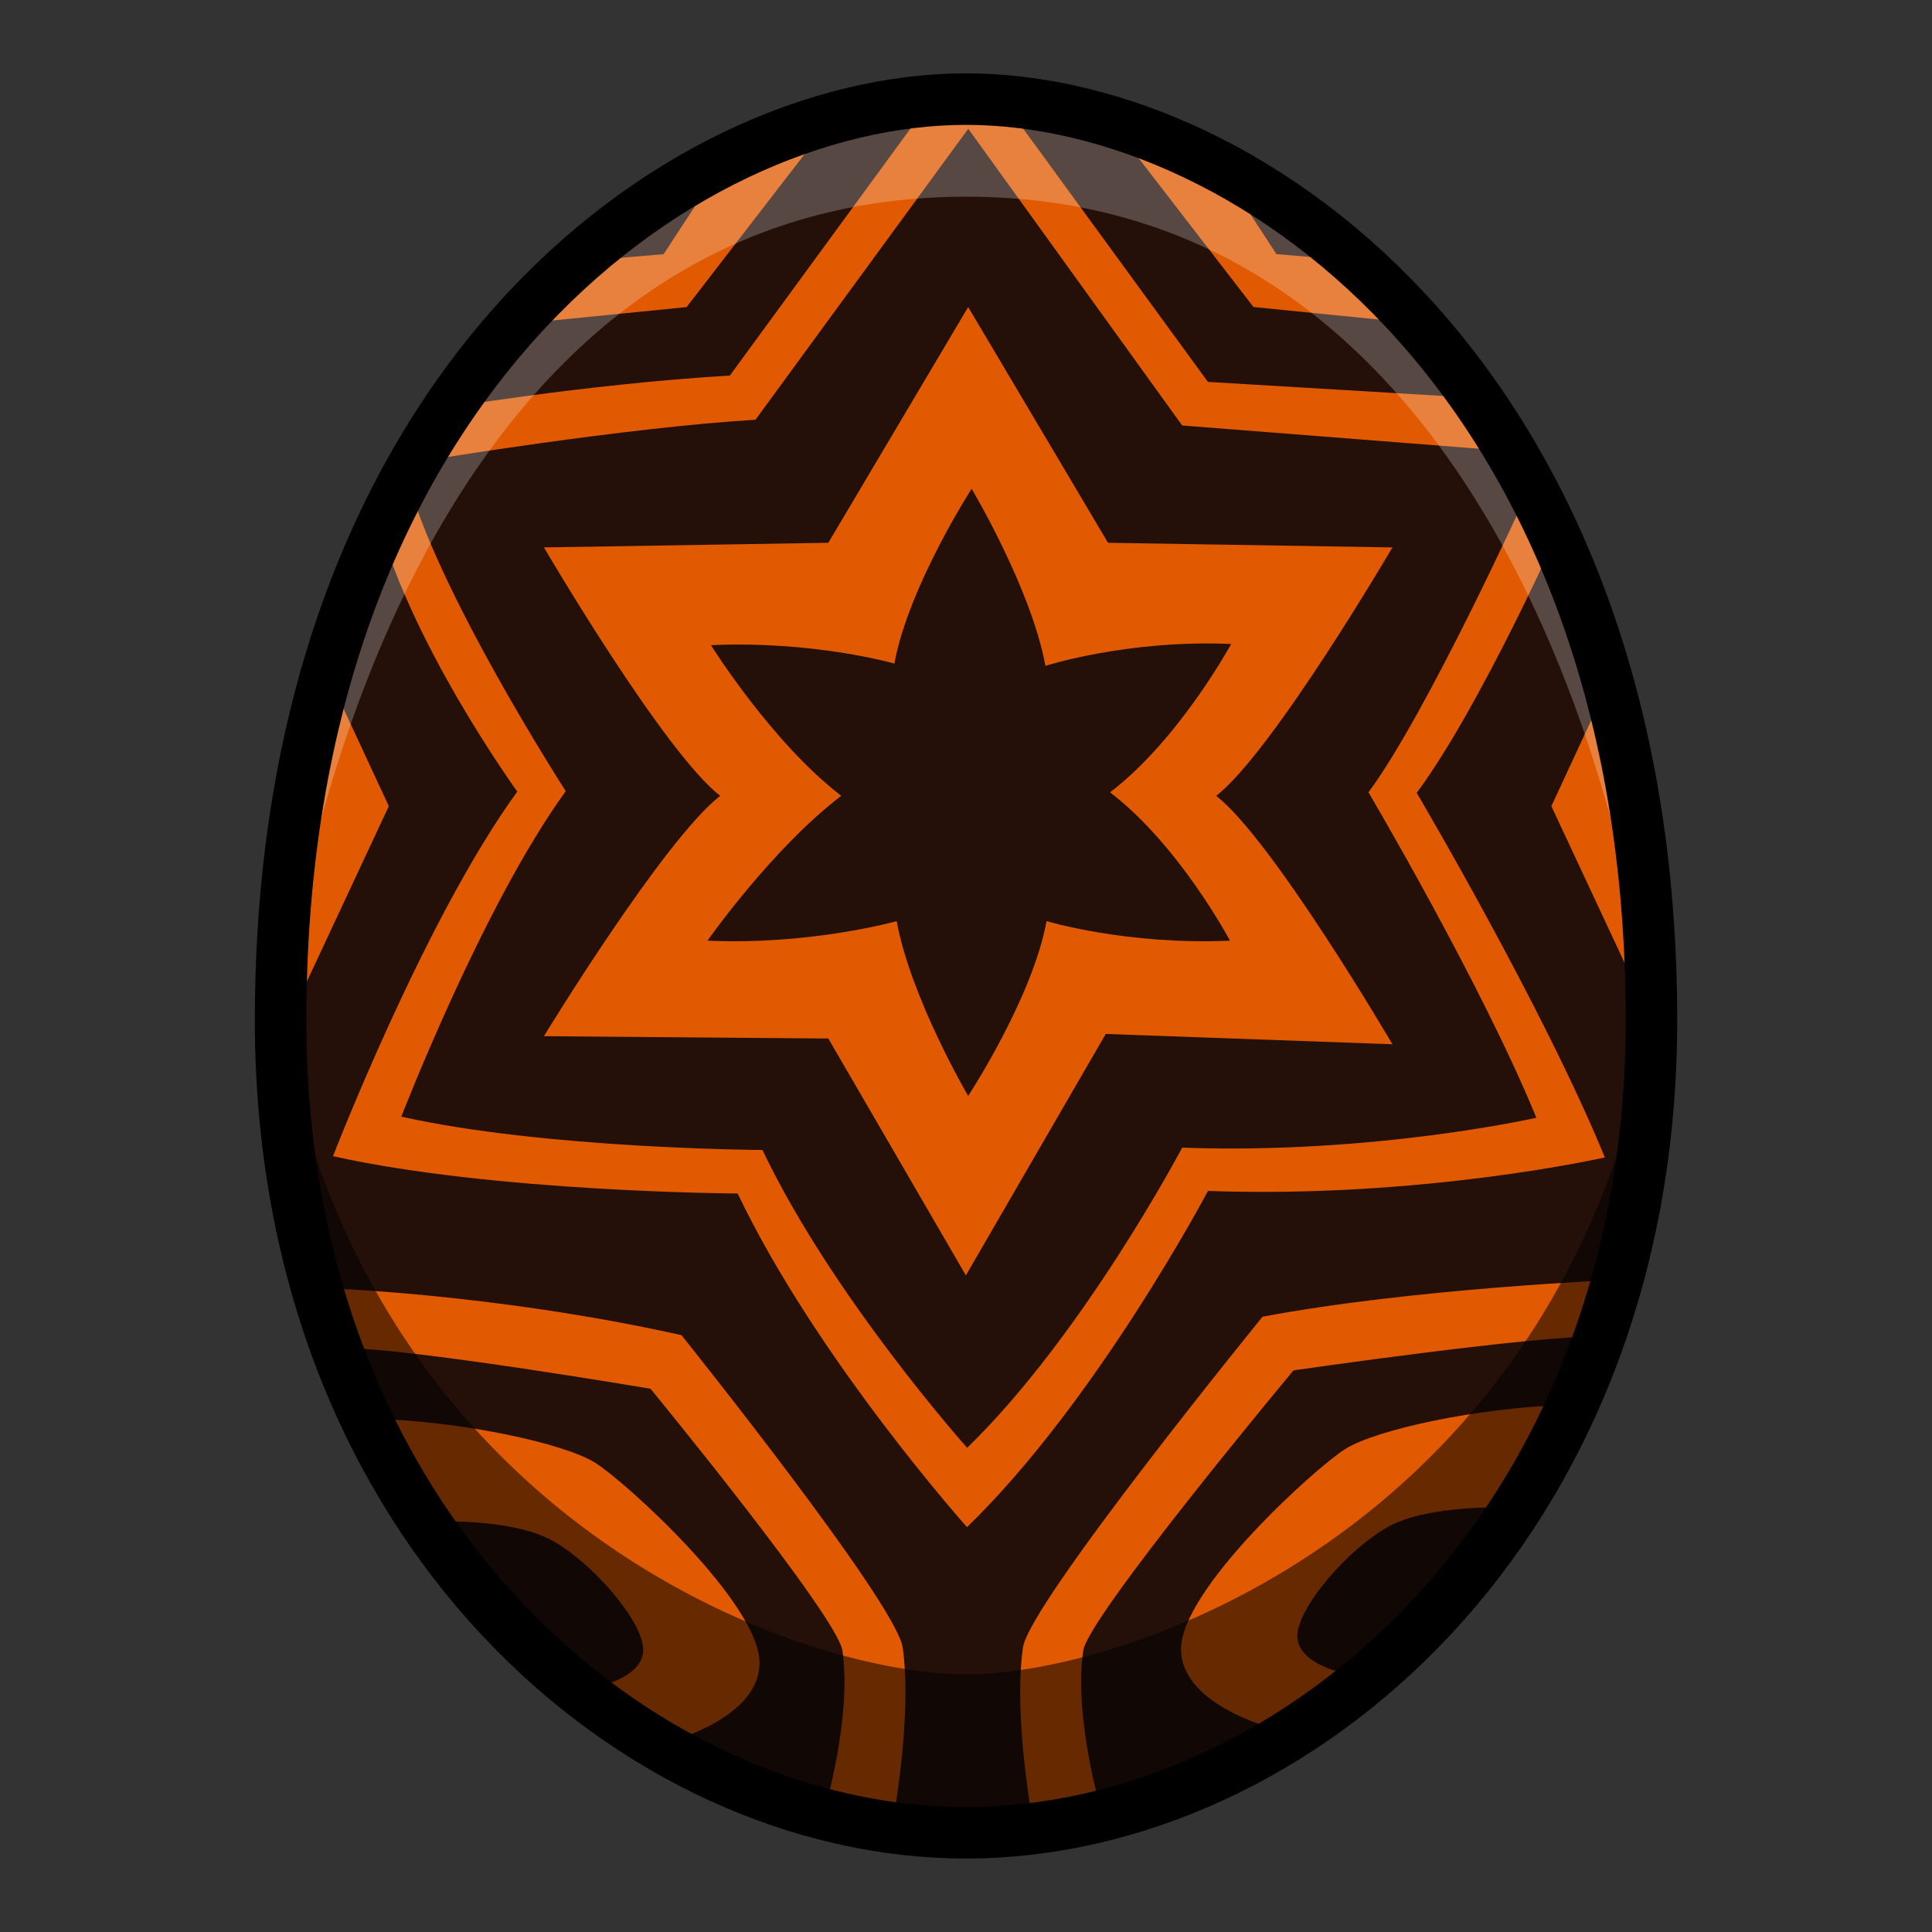 <?xml version="1.0" encoding="UTF-8" standalone="no"?>
<!-- Created with Inkscape (http://www.inkscape.org/) -->

<svg
   xmlns:dc="http://purl.org/dc/elements/1.1/"
   xmlns:cc="http://creativecommons.org/ns#"
   xmlns:rdf="http://www.w3.org/1999/02/22-rdf-syntax-ns#"
   xmlns:svg="http://www.w3.org/2000/svg"
   xmlns="http://www.w3.org/2000/svg"
   xmlns:sodipodi="http://sodipodi.sourceforge.net/DTD/sodipodi-0.dtd"
   xmlns:inkscape="http://www.inkscape.org/namespaces/inkscape"
   width="150"
   height="150"
   viewBox="0 0 39.687 39.687"
   version="1.1"
   id="svg8"
   inkscape:version="0.92.4 (5da689c313, 2019-01-14)"
   sodipodi:docname="MHST2-Kushala Daora Egg.svg">
  <rect x="0" y="0" width="39.687" height="39.687" fill="#333333" stroke="none"/>
  <defs
     id="defs2" />
  <sodipodi:namedview
     id="base"
     pagecolor="#ffffff"
     bordercolor="#666666"
     borderopacity="1.0"
     inkscape:pageopacity="0.0"
     inkscape:pageshadow="2"
     inkscape:zoom="1.979899"
     inkscape:cx="21.662254"
     inkscape:cy="57.863072"
     inkscape:document-units="px"
     inkscape:current-layer="layer1"
     showgrid="false"
     units="px"
     inkscape:window-width="1304"
     inkscape:window-height="745"
     inkscape:window-x="-8"
     inkscape:window-y="-8"
     inkscape:window-maximized="1"
     showguides="true"
     inkscape:guide-bbox="true"
     inkscape:snap-smooth-nodes="true"
     inkscape:snap-global="true">
    <inkscape:grid
       type="xygrid"
       id="grid878" />
  </sodipodi:namedview>
  <g
     inkscape:label="Layer 1"
     inkscape:groupmode="layer"
     id="layer1"
     transform="translate(0,-257.313)">
    <path
       inkscape:connector-curvature="0"
       style="fill:#251009;fill-opacity:1;stroke:none;stroke-width:1.058;stroke-linecap:butt;stroke-linejoin:miter;stroke-miterlimit:4;stroke-dasharray:none;stroke-opacity:1"
       d="m 19.844,259.349 c -5.953,0 -14.08,5.977 -14.08,18.922 0,10.442 7.34,16.691 14.08,16.691 6.74,0 14.08,-6.25 14.08,-16.691 0,-12.946 -8.127,-18.922 -14.08,-18.922 z"
       id="path4584-5" />
    <path
       style="fill:#e15a01;stroke:none;stroke-width:0.265px;stroke-linecap:butt;stroke-linejoin:miter;stroke-opacity:1;fill-opacity:1"
       d="m 20.385,259.088 -1.201,0.208 -4.191,5.731 c -3.044,0.185 -5.982,0.69 -5.982,0.69 l -1.285,2.11 c 0.635,2.62 2.9,5.747 2.9,5.747 -1.906,2.62 -3.785,7.489 -3.785,7.489 3.309,0.741 8.312,0.767 8.312,0.767 1.615,3.387 4.711,6.854 4.711,6.854 2.673,-2.593 4.95,-6.907 4.95,-6.907 4.42,0.159 8.153,-0.688 8.153,-0.688 -1.271,-3.096 -3.865,-7.489 -3.865,-7.489 1.35,-1.826 3.009,-5.593 3.009,-5.593 l -1.513,-2.503 -5.785,-0.346 z m -0.495,0.87 4.394,6.095 6.638,0.52 0.402,0.968 c 0,0 -2.008,4.418 -3.213,6.048 0,0 2.315,3.921 3.449,6.685 0,0 -3.331,0.756 -7.276,0.614 0,0 -2.031,3.85 -4.417,6.166 0,0 -2.764,-3.095 -4.205,-6.118 0,0 -4.465,-0.023 -7.418,-0.685 0,0 1.677,-4.347 3.378,-6.686 0,0 -2.717,-4.205 -3.284,-6.543 l 0.472,-0.26 c 0,0 3.992,-0.661 6.709,-0.827 z m -3.069,0.142 -1.937,0.52 -1.252,1.914 -1.677,0.142 -1.394,1.299 3.543,-0.354 z m 6.211,0 2.717,3.52 3.543,0.354 -1.394,-1.299 -1.677,-0.142 -1.252,-1.914 z m -3.144,3.52 -2.873,4.843 -5.842,0.095 c 0,0 2.462,4.205 3.621,5.103 -1.159,0.898 -3.621,4.937 -3.621,4.937 l 5.842,0.048 2.826,4.866 2.873,-4.96 5.889,0.212 c 0,0 -2.463,-4.205 -3.621,-5.103 1.159,-0.898 3.621,-5.103 3.621,-5.103 l -5.842,-0.095 z m 0.071,3.733 c 0,0 1.227,2.055 1.516,3.638 0,0 1.691,-0.543 3.815,-0.449 0,0 -1.064,1.961 -2.488,3.047 1.424,1.087 2.464,3.047 2.464,3.047 -2.124,0.095 -3.768,-0.401 -3.768,-0.401 -0.29,1.583 -1.61,3.59 -1.61,3.59 0,0 -1.179,-2.008 -1.469,-3.59 0,0 -1.762,0.496 -3.886,0.401 0,0 1.324,-1.889 2.748,-2.976 -1.424,-1.087 -2.677,-3.094 -2.677,-3.094 2.124,-0.095 3.768,0.378 3.768,0.378 0.29,-1.583 1.587,-3.59 1.587,-3.59 z m -13.201,3.874 -0.827,7.045 2.056,-4.399 z m 26.338,0 -1.228,2.646 2.055,4.399 z m 0.114,12.378 c 0,0 -4.169,0.171 -7.275,0.756 0,0 -4.79,5.882 -4.921,6.792 -0.204,1.42 0.201,3.575 0.201,3.575 l 1.403,-0.234 c 0,0 -0.566,-1.904 -0.367,-3.274 0.102,-0.701 4.32,-5.757 4.32,-5.757 0,0 5.017,-0.727 6.286,-0.694 z m -26.629,0.165 0.401,1.236 c 1.27,-0.033 6.381,0.835 6.381,0.835 0,0 3.841,4.678 3.942,5.379 0.199,1.37 -0.368,3.274 -0.368,3.274 l 1.404,0.234 c 0,0 0.405,-2.155 0.201,-3.575 -0.131,-0.91 -4.544,-6.414 -4.544,-6.414 -3.909,-0.869 -7.417,-0.969 -7.417,-0.969 z m 25.564,2.406 c -1.771,0.05 -3.876,0.501 -4.51,0.902 -0.635,0.401 -3.374,2.89 -3.374,4.109 0,1.219 2.088,1.687 2.088,1.687 l 1.286,-1.186 c 0,0 -0.985,-0.184 -0.985,-0.768 0,-0.585 1.052,-1.804 1.887,-2.255 0.835,-0.451 2.439,-0.384 2.439,-0.384 z m -24.428,0.284 1.169,2.105 c 0,0 1.603,-0.067 2.439,0.384 0.835,0.451 1.888,1.671 1.888,2.255 0,0.585 -0.985,0.768 -0.985,0.768 l 1.286,1.186 c 0,0 2.088,-0.468 2.088,-1.687 0,-1.219 -2.739,-3.708 -3.374,-4.109 -0.635,-0.401 -2.74,-0.852 -4.51,-0.902 z"
       id="path1121"
       inkscape:connector-curvature="0" />
    <path
       style="opacity:0.238;fill:#ffffff;fill-opacity:1;stroke:none;stroke-width:0.265px;stroke-linecap:butt;stroke-linejoin:miter;stroke-opacity:1"
       d="m 19.844,259.349 c -8.886,0 -14.08,9.481 -14.08,18.922 0,0 1.718,-16.918 14.08,-16.918 12.362,0 14.08,16.918 14.08,16.918 0,-9.442 -5.194,-18.922 -14.08,-18.922 z"
       id="path4669"
       inkscape:connector-curvature="0"
       sodipodi:nodetypes="scscs" />
    <path
       style="opacity:0.541;fill:#000000;stroke:none;stroke-width:0.265px;stroke-linecap:butt;stroke-linejoin:miter;stroke-opacity:1"
       d="m 5.764,278.272 c 0.25,12.682 10.938,16.691 14.08,16.691 3.141,0 13.83,-4.009 14.08,-16.691 -1.822,10.27 -10.606,13.434 -14.08,13.434 -3.473,0 -12.258,-3.164 -14.08,-13.434 z"
       id="path4617"
       inkscape:connector-curvature="0" />
    <path
       style="fill:none;stroke:#000000;stroke-width:1.058;stroke-linecap:butt;stroke-linejoin:miter;stroke-miterlimit:4;stroke-dasharray:none;stroke-opacity:1"
       d="m 19.844,259.349 c -5.953,0 -14.08,5.977 -14.08,18.922 0,10.442 7.34,16.691 14.08,16.691 6.74,0 14.08,-6.25 14.08,-16.691 0,-12.946 -8.127,-18.922 -14.08,-18.922 z"
       id="path4584"
       inkscape:connector-curvature="0" />
  </g>
</svg>
